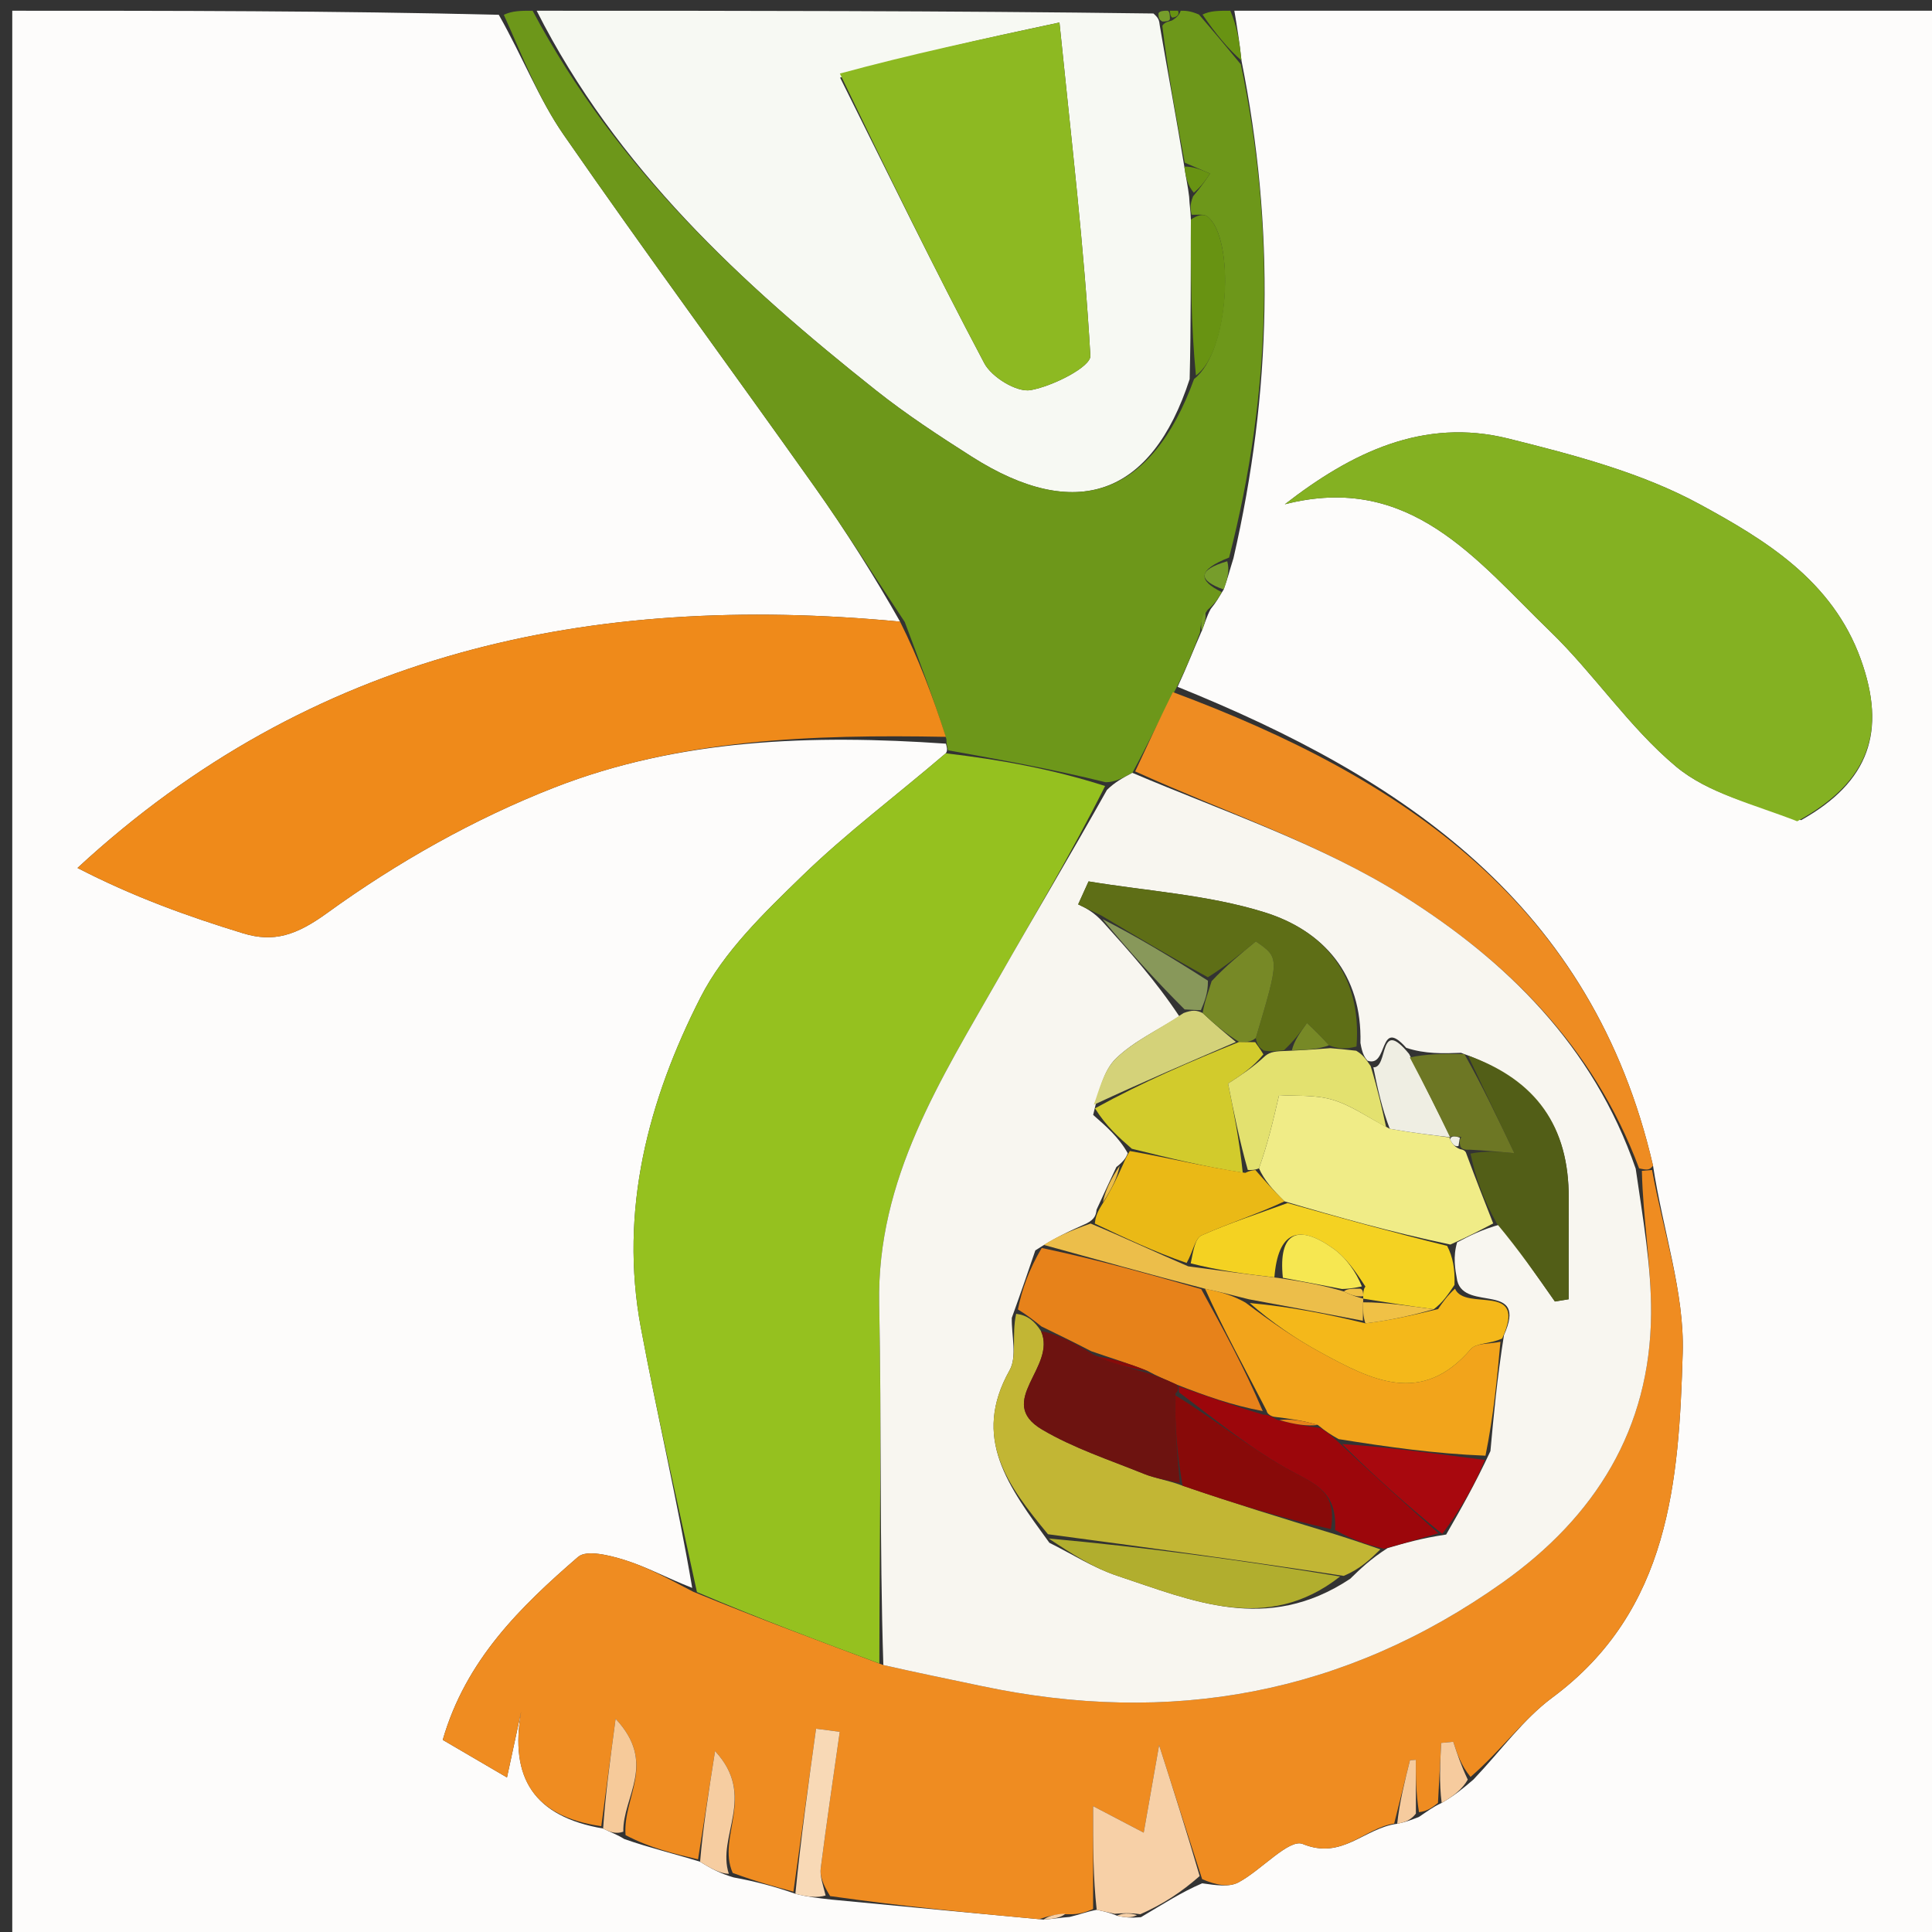 <svg version="1.1" id="Layer_1" xmlns="http://www.w3.org/2000/svg" xmlns:xlink="http://www.w3.org/1999/xlink" x="0px" y="0px"
	 width="100%" viewBox="0 0 180 180" enable-background="new 0 0 180 180" xml:space="preserve">
<rect x="0" y="0" width="180" height="180" fill="#333333" stroke="none"/>
<path fill="#FDFCFB" opacity="1" stroke="none" 
	d="
M115,1 
	C136.985,1 158.97,1 180.978,1 
	C180.978,60.945 180.978,120.89 180.978,180.917 
	C121.095,180.917 61.191,180.917 1.143,180.917 
	C1.143,121 1.143,61 1.143,1 
	C16.083,1 31.073,1 46.472,1.378 
	C48.732,5.366 50.211,9.233 52.501,12.539 
	C60.145,23.576 68.118,34.384 75.882,45.339 
	C78.803,49.46 81.497,53.743 83.856,57.914 
	C54.918,55.182 28.963,60.777 7.22,80.866 
	C12.413,83.547 17.489,85.375 22.642,86.952 
	C25.521,87.834 27.624,87.131 30.478,85.063 
	C36.972,80.359 44.183,76.287 51.654,73.369 
	C63.273,68.831 75.683,68.42 88.127,69.286 
	C88.179,69.499 88.342,69.906 88.113,70.184 
	C83.475,74.155 78.841,77.617 74.727,81.615 
	C71.207,85.036 67.447,88.643 65.268,92.92 
	C60.391,102.492 57.67,112.794 59.709,123.704 
	C61.228,131.83 63.119,139.887 64.492,147.941 
	C62.168,147.034 60.253,145.984 58.209,145.346 
	C56.82,144.912 54.654,144.364 53.86,145.051 
	C48.492,149.696 43.395,154.656 41.25,162.102 
	C43.199,163.242 44.981,164.284 47.234,165.602 
	C47.774,163.097 48.164,161.286 48.554,159.475 
	C47.476,165.617 49.733,169.246 56.192,170.361 
	C56.897,170.728 57.43,170.877 58.172,171.343 
	C60.599,172.184 62.817,172.708 65.227,173.453 
	C66.278,174.117 67.138,174.559 68.358,174.917 
	C70.454,175.302 72.188,175.771 74.104,176.438 
	C75.22,176.733 76.155,176.831 77.509,176.985 
	C84.219,177.629 90.508,178.218 97.234,178.845 
	C98.242,178.772 98.815,178.661 99.656,178.598 
	C100.564,178.383 101.203,178.121 102.177,177.931 
	C102.956,178.103 103.401,178.202 104.074,178.482 
	C104.865,178.675 105.427,178.689 106.3,178.619 
	C108.331,177.418 110.052,176.3 112.002,175.464 
	C113.291,175.644 114.511,175.841 115.382,175.379 
	C117.505,174.251 120.096,171.278 121.374,171.8 
	C125.062,173.306 127.072,170.324 130.174,169.917 
	C130.943,169.761 131.432,169.583 132.208,169.273 
	C132.987,168.752 133.48,168.364 134.318,167.972 
	C135.452,167.327 136.238,166.685 137.281,165.792 
	C139.884,163.057 141.925,160.163 144.627,158.16 
	C155.607,150.017 156.416,137.961 156.773,126.065 
	C156.942,120.411 154.938,114.692 154.007,108.596 
	C148.375,84.235 130.679,72.452 109.714,63.992 
	C110.583,62.129 111.19,60.534 111.966,58.779 
	C112.273,58.036 112.41,57.452 112.799,56.736 
	C113.307,56.122 113.564,55.641 114.007,54.921 
	C114.379,53.905 114.565,53.129 114.919,52.007 
	C118.495,36.476 118.794,21.254 115.663,5.636 
	C115.481,3.853 115.241,2.427 115,1 
M167.803,76.413 
	C174.163,72.85 175.781,68.13 173.361,61.414 
	C170.72,54.091 164.475,50.309 158.378,46.991 
	C152.93,44.025 146.643,42.387 140.551,40.866 
	C132.613,38.884 125.908,42.169 119.706,46.982 
	C131.379,43.992 137.576,52.206 144.381,58.781 
	C148.516,62.775 151.766,67.745 156.14,71.407 
	C159.141,73.919 163.392,74.936 167.803,76.413 
z"/>
<path fill="#F7F9F3" opacity="1" stroke="none" 
	d="
M50,1 
	C69.021,1 88.042,1 107.463,1.257 
	C107.93,1.678 107.998,1.842 108.058,2.403 
	C108.828,6.919 109.605,11.039 110.342,15.525 
	C110.487,16.599 110.674,17.306 110.792,18.347 
	C110.823,19.121 110.922,19.561 110.953,20.463 
	C110.926,25.617 110.966,30.308 110.837,35.324 
	C107.283,46.238 100.206,48.695 90.545,42.552 
	C87.491,40.609 84.444,38.614 81.612,36.367 
	C69.052,26.4 57.381,15.609 50,1 
M78.27,7.232 
	C82.711,16.122 87.051,25.066 91.705,33.843 
	C92.397,35.149 94.733,36.577 96.023,36.347 
	C98.092,35.979 101.645,34.174 101.587,33.147 
	C101.016,23.115 99.825,13.119 98.707,2.097 
	C91.388,3.661 84.808,5.067 78.27,7.232 
z"/>
<path fill="#6D971A" opacity="1" stroke="none" 
	d="
M49.625,1 
	C57.381,15.609 69.052,26.4 81.612,36.367 
	C84.444,38.614 87.491,40.609 90.545,42.552 
	C100.206,48.695 107.283,46.238 111.251,35.308 
	C114.58,32.757 115.073,22.128 112.478,20.16 
	C112.144,19.906 111.514,20.044 111.02,20.001 
	C110.922,19.561 110.823,19.121 111.157,18.29 
	C111.973,17.324 112.355,16.747 112.737,16.171 
	C111.952,15.833 111.167,15.496 110.382,15.158 
	C109.605,11.039 108.828,6.919 108.291,2.402 
	C108.532,2.004 108.999,2 109.218,1.892 
	C109.71,1.584 109.898,1.323 110,1 
	C110.444,1 110.889,1 111.704,1.356 
	C113.251,3.139 114.427,4.566 115.604,5.992 
	C118.794,21.254 118.495,36.476 114.513,51.945 
	C111.52,53.111 111.649,54.095 113.821,55.16 
	C113.564,55.641 113.307,56.122 112.506,56.823 
	C111.907,57.675 111.851,58.306 111.796,58.938 
	C111.19,60.534 110.583,62.129 109.536,64.216 
	C107.983,67.095 106.872,69.483 105.501,72.003 
	C104.554,72.505 103.868,72.875 103.011,72.88 
	C98.007,71.645 93.175,70.776 88.342,69.906 
	C88.342,69.906 88.179,69.499 88.173,68.863 
	C86.876,64.803 85.585,61.377 84.295,57.952 
	C81.497,53.743 78.803,49.46 75.882,45.339 
	C68.118,34.384 60.145,23.576 52.501,12.539 
	C50.211,9.233 48.732,5.366 46.941,1.378 
	C47.75,1 48.5,1 49.625,1 
z"/>
<path fill="#689312" opacity="1" stroke="none" 
	d="
M115.663,5.636 
	C114.427,4.566 113.251,3.139 112.037,1.356 
	C112.75,1 113.5,1 114.625,1 
	C115.241,2.427 115.481,3.853 115.663,5.636 
z"/>
<path fill="#689312" opacity="1" stroke="none" 
	d="
M109.75,1 
	C109.898,1.323 109.71,1.584 109.217,1.642 
	C108.996,1.5 109,1 109,1 
	C109,1 109.5,1 109.75,1 
z"/>
<path fill="#769D2B" opacity="1" stroke="none" 
	d="
M108.75,1 
	C109,1 108.996,1.5 108.997,1.75 
	C108.999,2 108.532,2.004 108.299,2.005 
	C107.998,1.842 107.93,1.678 107.931,1.257 
	C108,1 108.5,1 108.75,1 
z"/>
<path fill="#EF8C21" opacity="1" stroke="none" 
	d="
M153.919,109.003 
	C154.938,114.692 156.942,120.411 156.773,126.065 
	C156.416,137.961 155.607,150.017 144.627,158.16 
	C141.925,160.163 139.884,163.057 137.007,165.553 
	C136.116,164.468 135.756,163.372 135.396,162.276 
	C135.021,162.312 134.647,162.348 134.272,162.385 
	C134.172,164.249 134.072,166.112 133.972,167.976 
	C133.48,168.364 132.987,168.752 132.203,168.836 
	C131.912,167.007 131.912,165.482 131.912,163.958 
	C131.73,163.97 131.548,163.982 131.365,163.995 
	C130.875,165.961 130.384,167.928 129.893,169.894 
	C127.072,170.324 125.062,173.306 121.374,171.8 
	C120.096,171.278 117.505,174.251 115.382,175.379 
	C114.511,175.841 113.291,175.644 111.999,175.072 
	C110.535,170.542 109.302,166.687 107.991,162.589 
	C107.533,165.195 107.063,167.865 106.557,170.744 
	C105.294,170.083 104.14,169.478 101.842,168.275 
	C101.842,172.065 101.842,174.962 101.842,177.859 
	C101.203,178.121 100.564,178.383 99.544,178.345 
	C98.374,178.299 97.586,178.553 96.798,178.806 
	C90.508,178.218 84.219,177.629 77.342,176.654 
	C76.65,175.528 76.375,174.766 76.466,174.052 
	C77.01,169.812 77.638,165.583 78.238,161.35 
	C77.502,161.253 76.766,161.157 76.03,161.06 
	C75.327,166.12 74.624,171.18 73.922,176.241 
	C72.188,175.771 70.454,175.302 68.265,174.496 
	C66.746,171.072 70.541,167.36 66.619,163.143 
	C65.938,167.481 65.487,170.356 65.036,173.232 
	C62.817,172.708 60.599,172.184 58.282,170.974 
	C58.001,167.39 61.263,164.307 57.354,160.136 
	C56.787,164.383 56.403,167.263 56.019,170.142 
	C49.733,169.246 47.476,165.617 48.554,159.475 
	C48.164,161.286 47.774,163.097 47.234,165.602 
	C44.981,164.284 43.199,163.242 41.25,162.102 
	C43.395,154.656 48.492,149.696 53.86,145.051 
	C54.654,144.364 56.82,144.912 58.209,145.346 
	C60.253,145.984 62.168,147.034 64.579,148.296 
	C70.655,150.783 76.291,152.882 82.299,155.128 
	C85.591,155.876 88.512,156.463 91.427,157.081 
	C109.008,160.808 125.283,157.892 140.022,147.422 
	C148.613,141.32 153.749,133.145 153.827,122.409 
	C153.859,117.979 153.069,113.544 152.97,109.081 
	C153.497,109.034 153.708,109.019 153.919,109.003 
M94.563,176.548 
	C94.563,176.548 94.454,176.625 94.563,176.548 
z"/>
<path fill="#95C11F" opacity="1" stroke="none" 
	d="
M81.927,154.982 
	C76.291,152.882 70.655,150.783 64.932,148.329 
	C63.119,139.887 61.228,131.83 59.709,123.704 
	C57.67,112.794 60.391,102.492 65.268,92.92 
	C67.447,88.643 71.207,85.036 74.727,81.615 
	C78.841,77.617 83.475,74.155 88.113,70.184 
	C93.175,70.776 98.007,71.645 102.96,73.23 
	C99.746,79.643 96.353,85.307 93.088,91.044 
	C87.671,100.559 81.676,109.812 81.913,121.488 
	C82.139,132.648 81.939,143.817 81.927,154.982 
z"/>
<path fill="#EF8A1A" opacity="1" stroke="none" 
	d="
M83.856,57.914 
	C85.585,61.377 86.876,64.803 88.121,68.65 
	C75.683,68.42 63.273,68.831 51.654,73.369 
	C44.183,76.287 36.972,80.359 30.478,85.063 
	C27.624,87.131 25.521,87.834 22.642,86.952 
	C17.489,85.375 12.413,83.547 7.22,80.866 
	C28.963,60.777 54.918,55.182 83.856,57.914 
z"/>
<path fill="#84B122" opacity="1" stroke="none" 
	d="
M167.443,76.517 
	C163.392,74.936 159.141,73.919 156.14,71.407 
	C151.766,67.745 148.516,62.775 144.381,58.781 
	C137.576,52.206 131.379,43.992 119.706,46.982 
	C125.908,42.169 132.613,38.884 140.551,40.866 
	C146.643,42.387 152.93,44.025 158.378,46.991 
	C164.475,50.309 170.72,54.091 173.361,61.414 
	C175.781,68.13 174.163,72.85 167.443,76.517 
z"/>
<path fill="#EE8C22" opacity="1" stroke="none" 
	d="
M154.007,108.596 
	C153.708,109.019 153.497,109.034 152.712,108.853 
	C148.439,97.405 140.324,89.516 130.839,83.528 
	C123.108,78.648 114.166,75.685 105.762,71.871 
	C106.872,69.483 107.983,67.095 109.273,64.483 
	C130.679,72.452 148.375,84.235 154.007,108.596 
z"/>
<path fill="#F7D0A7" opacity="1" stroke="none" 
	d="
M102.177,177.931 
	C101.842,174.962 101.842,172.065 101.842,168.275 
	C104.14,169.478 105.294,170.083 106.557,170.744 
	C107.063,167.865 107.533,165.195 107.991,162.589 
	C109.302,166.687 110.535,170.542 111.77,174.789 
	C110.052,176.3 108.331,177.418 106.246,178.344 
	C105.204,178.202 104.525,178.252 103.846,178.302 
	C103.401,178.202 102.956,178.103 102.177,177.931 
z"/>
<path fill="#F8D9B6" opacity="1" stroke="none" 
	d="
M74.104,176.438 
	C74.624,171.18 75.327,166.12 76.03,161.06 
	C76.766,161.157 77.502,161.253 78.238,161.35 
	C77.638,165.583 77.01,169.812 76.466,174.052 
	C76.375,174.766 76.65,175.528 76.922,176.598 
	C76.155,176.831 75.22,176.733 74.104,176.438 
z"/>
<path fill="#F6CDA1" opacity="1" stroke="none" 
	d="
M65.227,173.453 
	C65.487,170.356 65.938,167.481 66.619,163.143 
	C70.541,167.36 66.746,171.072 67.904,174.581 
	C67.138,174.559 66.278,174.117 65.227,173.453 
z"/>
<path fill="#F6CA9A" opacity="1" stroke="none" 
	d="
M56.192,170.361 
	C56.403,167.263 56.787,164.383 57.354,160.136 
	C61.263,164.307 58.001,167.39 58.073,170.657 
	C57.43,170.877 56.897,170.728 56.192,170.361 
z"/>
<path fill="#F6CB9E" opacity="1" stroke="none" 
	d="
M134.318,167.972 
	C134.072,166.112 134.172,164.249 134.272,162.385 
	C134.647,162.348 135.021,162.312 135.396,162.276 
	C135.756,163.372 136.116,164.468 136.75,165.804 
	C136.238,166.685 135.452,167.327 134.318,167.972 
z"/>
<path fill="#F6CB9E" opacity="1" stroke="none" 
	d="
M130.174,169.917 
	C130.384,167.928 130.875,165.961 131.365,163.995 
	C131.548,163.982 131.73,163.97 131.912,163.958 
	C131.912,165.482 131.912,167.007 131.917,168.968 
	C131.432,169.583 130.943,169.761 130.174,169.917 
z"/>
<path fill="#769D2B" opacity="1" stroke="none" 
	d="
M114.007,54.921 
	C111.649,54.095 111.52,53.111 114.343,52.29 
	C114.565,53.129 114.379,53.905 114.007,54.921 
z"/>
<path fill="#F7D1A8" opacity="1" stroke="none" 
	d="
M104.074,178.482 
	C104.525,178.252 105.204,178.202 105.936,178.427 
	C105.427,178.689 104.865,178.675 104.074,178.482 
z"/>
<path fill="#F7D1A8" opacity="1" stroke="none" 
	d="
M97.234,178.845 
	C97.586,178.553 98.374,178.299 99.275,178.298 
	C98.815,178.661 98.242,178.772 97.234,178.845 
z"/>
<path fill="#769D2B" opacity="1" stroke="none" 
	d="
M111.966,58.779 
	C111.851,58.306 111.907,57.675 112.255,56.956 
	C112.41,57.452 112.273,58.036 111.966,58.779 
z"/>
<path fill="#8DB922" opacity="1" stroke="none" 
	d="
M78.249,6.853 
	C84.808,5.067 91.388,3.661 98.707,2.097 
	C99.825,13.119 101.016,23.115 101.587,33.147 
	C101.645,34.174 98.092,35.979 96.023,36.347 
	C94.733,36.577 92.397,35.149 91.705,33.843 
	C87.051,25.066 82.711,16.122 78.249,6.853 
z"/>
<path fill="#689312" opacity="1" stroke="none" 
	d="
M110.953,20.463 
	C111.514,20.044 112.144,19.906 112.478,20.16 
	C115.073,22.128 114.58,32.757 111.42,34.983 
	C110.966,30.308 110.926,25.617 110.953,20.463 
z"/>
<path fill="#689312" opacity="1" stroke="none" 
	d="
M110.342,15.525 
	C111.167,15.496 111.952,15.833 112.737,16.171 
	C112.355,16.747 111.973,17.324 111.225,17.956 
	C110.674,17.306 110.487,16.599 110.342,15.525 
z"/>
<path fill="#F8F6F0" opacity="1" stroke="none" 
	d="
M105.501,72.003 
	C114.166,75.685 123.108,78.648 130.839,83.528 
	C140.324,89.516 148.439,97.405 152.395,108.883 
	C153.069,113.544 153.859,117.979 153.827,122.409 
	C153.749,133.145 148.613,141.32 140.022,147.422 
	C125.283,157.892 109.008,160.808 91.427,157.081 
	C88.512,156.463 85.591,155.876 82.299,155.128 
	C81.939,143.817 82.139,132.648 81.913,121.488 
	C81.676,109.812 87.671,100.559 93.088,91.044 
	C96.353,85.307 99.746,79.643 103.132,73.595 
	C103.868,72.875 104.554,72.505 105.501,72.003 
M131.017,97.626 
	C128.404,94.671 129.385,99.536 127.402,98.818 
	C127.166,98.531 126.931,98.244 126.749,97.171 
	C126.912,90.81 123.336,86.719 117.817,84.997 
	C112.563,83.358 106.901,83.025 101.419,82.118 
	C101.096,82.831 100.772,83.545 100.449,84.259 
	C101.175,84.608 101.902,84.957 102.809,85.96 
	C105.228,88.647 107.647,91.334 109.876,94.692 
	C107.888,95.966 105.662,96.993 103.992,98.597 
	C102.813,99.729 102.387,101.644 101.847,103.875 
	C103.049,104.926 104.25,105.977 105.07,107.446 
	C104.925,107.792 104.78,108.137 104.011,108.728 
	C103.483,109.852 102.955,110.976 102.165,112.701 
	C102.11,113.133 102.056,113.565 101.221,113.992 
	C99.768,114.64 98.315,115.288 96.459,116.499 
	C95.838,118.322 95.216,120.145 94.266,122.783 
	C94.231,124.426 94.775,126.394 94.064,127.658 
	C90.512,133.977 93.923,138.448 97.768,143.737 
	C99.872,144.779 101.888,146.083 104.095,146.815 
	C111.036,149.114 118.031,152.243 125.796,147.091 
	C126.734,146.177 127.672,145.264 129.278,144.232 
	C130.856,143.772 132.433,143.313 134.736,142.969 
	C136.072,140.64 137.407,138.311 138.86,135.194 
	C139.171,131.799 139.481,128.405 140.121,124.392 
	C142.384,119.349 136.491,122.248 135.768,119.324 
	C135.564,118.213 135.359,117.103 135.756,115.749 
	C136.877,115.161 137.997,114.572 139.829,114.062 
	C141.508,116.461 143.187,118.859 144.867,121.258 
	C145.294,121.188 145.722,121.117 146.15,121.047 
	C146.15,117.915 146.136,114.783 146.152,111.651 
	C146.188,104.949 143.148,100.629 136.116,98.089 
	C134.458,98.149 132.799,98.208 131.017,97.626 
z"/>
<path fill="#F7D1A8" opacity="1" stroke="none" 
	d="
M94.509,176.587 
	C94.454,176.625 94.563,176.548 94.509,176.587 
z"/>
<path fill="#C2B634" opacity="1" stroke="none" 
	d="
M97.638,142.941 
	C93.923,138.448 90.512,133.977 94.064,127.658 
	C94.775,126.394 94.231,124.426 94.672,122.403 
	C95.726,122.541 96.374,123.059 96.989,124.019 
	C98.487,127.378 92.666,130.575 97.088,133.187 
	C100.038,134.929 103.38,136.02 106.581,137.316 
	C107.638,137.744 108.804,137.901 110.18,138.42 
	C114.957,140.059 119.474,141.458 124.382,142.944 
	C126.052,143.471 127.33,143.91 128.609,144.35 
	C127.672,145.264 126.734,146.177 125.186,146.821 
	C115.596,145.347 106.617,144.144 97.638,142.941 
z"/>
<path fill="#F0EC87" opacity="1" stroke="none" 
	d="
M139.118,113.983 
	C137.997,114.572 136.877,115.161 135.126,115.952 
	C129.651,114.798 124.806,113.441 119.671,111.926 
	C118.577,110.851 117.774,109.934 117.295,108.847 
	C118.103,106.608 118.586,104.538 119.171,102.027 
	C120.64,102.132 122.493,101.972 124.152,102.464 
	C125.91,102.986 127.484,104.129 129.48,105.165 
	C131.598,105.539 133.375,105.747 135.109,105.977 
	C135.066,105.998 135.016,105.917 135.094,106.143 
	C135.344,106.649 135.573,106.87 136.027,107.064 
	C136.197,107.097 136.539,107.142 136.624,107.507 
	C137.512,109.909 138.315,111.946 139.118,113.983 
z"/>
<path fill="#F2A41B" opacity="1" stroke="none" 
	d="
M139.792,125.01 
	C139.481,128.405 139.171,131.799 138.399,135.624 
	C133.62,135.431 129.302,134.809 124.718,134.079 
	C123.973,133.662 123.493,133.351 122.78,132.761 
	C121.351,132.33 120.155,132.18 118.725,132.001 
	C118.49,131.973 118.062,131.774 118.008,131.434 
	C115.942,127.431 113.928,123.768 112.273,120.071 
	C113.748,120.365 114.864,120.691 116.041,121.361 
	C118.42,123.151 120.673,124.717 123.071,126.019 
	C127.736,128.552 132.444,131.041 137.03,125.693 
	C137.532,125.107 138.851,125.221 139.792,125.01 
z"/>
<path fill="#E7821A" opacity="1" stroke="none" 
	d="
M111.915,120.104 
	C113.928,123.768 115.942,127.431 117.646,131.464 
	C114.833,130.944 112.329,130.054 109.588,128.982 
	C108.611,128.525 107.871,128.252 106.893,127.715 
	C105.086,126.994 103.517,126.535 101.664,125.887 
	C99.927,124.991 98.474,124.284 97.021,123.578 
	C96.374,123.059 95.726,122.541 94.836,121.996 
	C95.216,120.145 95.838,118.322 97.056,116.27 
	C102.407,117.396 107.161,118.75 111.915,120.104 
z"/>
<path fill="#5E6E16" opacity="1" stroke="none" 
	d="
M102.628,85.306 
	C101.902,84.957 101.175,84.608 100.449,84.259 
	C100.772,83.545 101.096,82.831 101.419,82.118 
	C106.901,83.025 112.563,83.358 117.817,84.997 
	C123.336,86.719 126.912,90.81 126.381,97.502 
	C125.329,97.773 124.644,97.714 123.821,97.389 
	C123.045,96.52 122.407,95.916 121.769,95.313 
	C121.168,96.14 120.566,96.967 119.625,97.846 
	C118.827,97.94 118.369,97.981 117.74,97.877 
	C117.312,97.57 117.104,97.359 117.003,96.708 
	C119.227,89.237 119.227,89.237 117.003,87.709 
	C115.508,88.935 114.193,90.013 112.534,91.048 
	C109.003,89.105 105.815,87.206 102.628,85.306 
z"/>
<path fill="#525E17" opacity="1" stroke="none" 
	d="
M139.473,114.023 
	C138.315,111.946 137.512,109.909 137.003,107.479 
	C138.435,107.193 139.572,107.299 141.087,107.44 
	C139.462,104.021 138.112,101.179 136.762,98.337 
	C143.148,100.629 146.188,104.949 146.152,111.651 
	C146.136,114.783 146.15,117.915 146.15,121.047 
	C145.722,121.117 145.294,121.188 144.867,121.258 
	C143.187,118.859 141.508,116.461 139.473,114.023 
z"/>
<path fill="#F4D222" opacity="1" stroke="none" 
	d="
M119.96,112.084 
	C124.806,113.441 129.651,114.798 134.826,116.073 
	C135.359,117.103 135.564,118.213 135.511,119.715 
	C134.831,120.725 134.407,121.345 133.582,121.978 
	C131.125,121.658 129.068,121.324 127.006,120.995 
	C127,121 127.011,120.989 127.009,120.762 
	C127.007,120.535 127.014,120.08 127.214,119.873 
	C126.349,118.533 125.435,117.188 124.192,116.307 
	C120.92,113.986 119.073,114.783 118.731,119.005 
	C115.895,118.687 113.487,118.352 110.935,117.703 
	C111.163,116.602 111.338,115.372 111.941,115.103 
	C114.545,113.943 117.276,113.065 119.96,112.084 
z"/>
<path fill="#D2CB2C" opacity="1" stroke="none" 
	d="
M116.946,97.098 
	C117.104,97.359 117.312,97.57 117.709,98.23 
	C116.715,99.463 115.581,100.199 114.419,100.953 
	C114.95,103.621 115.484,106.301 115.783,109.253 
	C112.183,108.694 108.817,107.861 105.451,107.028 
	C104.25,105.977 103.049,104.926 102.018,103.262 
	C106.509,100.793 110.829,98.936 115.447,97.074 
	C116.145,97.079 116.546,97.089 116.946,97.098 
z"/>
<path fill="#9C060B" opacity="1" stroke="none" 
	d="
M109.825,129.164 
	C112.329,130.054 114.833,130.944 117.7,131.804 
	C118.062,131.774 118.49,131.973 118.965,132.274 
	C120.631,132.729 121.822,132.885 123.013,133.04 
	C123.493,133.351 123.973,133.662 124.773,134.432 
	C128.066,137.545 131.038,140.199 134.011,142.853 
	C132.433,143.313 130.856,143.772 128.944,144.291 
	C127.33,143.91 126.052,143.471 124.384,142.544 
	C124.581,139.114 122.707,138.34 120.455,137.135 
	C116.707,135.132 113.37,132.361 109.855,129.726 
	C109.849,129.539 109.825,129.164 109.825,129.164 
z"/>
<path fill="#F4B81A" opacity="1" stroke="none" 
	d="
M133.983,121.964 
	C134.407,121.345 134.831,120.725 135.559,120.063 
	C136.491,122.248 142.384,119.349 139.956,124.701 
	C138.851,125.221 137.532,125.107 137.03,125.693 
	C132.444,131.041 127.736,128.552 123.071,126.019 
	C120.673,124.717 118.42,123.151 116.435,121.399 
	C120.171,121.747 123.572,122.399 127.21,123.292 
	C129.625,123.01 131.804,122.487 133.983,121.964 
z"/>
<path fill="#EAB916" opacity="1" stroke="none" 
	d="
M105.261,107.237 
	C108.817,107.861 112.183,108.694 116.021,109.275 
	C116.493,109.024 116.97,109.016 116.97,109.016 
	C117.774,109.934 118.577,110.851 119.671,111.926 
	C117.276,113.065 114.545,113.943 111.941,115.103 
	C111.338,115.372 111.163,116.602 110.556,117.667 
	C107.548,116.628 104.775,115.313 102.001,113.997 
	C102.056,113.565 102.11,113.133 102.621,112.311 
	C103.596,110.775 104.115,109.629 104.634,108.482 
	C104.78,108.137 104.925,107.792 105.261,107.237 
z"/>
<path fill="#B1AE2E" opacity="1" stroke="none" 
	d="
M97.703,143.339 
	C106.617,144.144 115.596,145.347 124.854,146.877 
	C118.031,152.243 111.036,149.114 104.095,146.815 
	C101.888,146.083 99.872,144.779 97.703,143.339 
z"/>
<path fill="#E3E16F" opacity="1" stroke="none" 
	d="
M117.295,108.847 
	C116.97,109.016 116.493,109.024 116.255,109.002 
	C115.484,106.301 114.95,103.621 114.419,100.953 
	C115.581,100.199 116.715,99.463 117.88,98.375 
	C118.369,97.981 118.827,97.94 120.023,97.903 
	C121.827,97.823 122.893,97.739 123.959,97.654 
	C124.644,97.714 125.329,97.773 126.354,97.894 
	C126.931,98.244 127.166,98.531 127.699,99.319 
	C128.377,101.547 128.758,103.274 129.139,105 
	C127.484,104.129 125.91,102.986 124.152,102.464 
	C122.493,101.972 120.64,102.132 119.171,102.027 
	C118.586,104.538 118.103,106.608 117.295,108.847 
z"/>
<path fill="#ECBE4A" opacity="1" stroke="none" 
	d="
M101.611,113.994 
	C104.775,115.313 107.548,116.628 110.701,117.981 
	C113.487,118.352 115.895,118.687 119.093,119.062 
	C121.599,119.433 123.314,119.764 125.203,120.321 
	C125.922,120.695 126.466,120.842 127.011,120.989 
	C127.011,120.989 127,121 127.001,121.338 
	C126.992,122.135 126.983,122.593 126.973,123.051 
	C123.572,122.399 120.171,121.747 116.375,121.056 
	C114.864,120.691 113.748,120.365 112.273,120.071 
	C107.161,118.75 102.407,117.396 97.258,115.989 
	C98.315,115.288 99.768,114.64 101.611,113.994 
z"/>
<path fill="#A8080E" opacity="1" stroke="none" 
	d="
M134.373,142.911 
	C131.038,140.199 128.066,137.545 125.039,134.538 
	C129.302,134.809 133.62,135.431 138.34,136.018 
	C137.407,138.311 136.072,140.64 134.373,142.911 
z"/>
<path fill="#D4D279" opacity="1" stroke="none" 
	d="
M115.148,97.079 
	C110.829,98.936 106.509,100.793 101.907,102.93 
	C102.387,101.644 102.813,99.729 103.992,98.597 
	C105.662,96.993 107.888,95.966 110.273,94.382 
	C111.075,94.088 111.479,94.102 112.05,94.383 
	C113.193,95.459 114.171,96.269 115.148,97.079 
z"/>
<path fill="#EFEEE3" opacity="1" stroke="none" 
	d="
M129.48,105.165 
	C128.758,103.274 128.377,101.547 127.952,99.438 
	C129.385,99.536 128.404,94.671 131.286,98.198 
	C132.754,101.166 133.953,103.561 135.151,105.956 
	C133.375,105.747 131.598,105.539 129.48,105.165 
z"/>
<path fill="#6D7724" opacity="1" stroke="none" 
	d="
M135.109,105.977 
	C133.953,103.561 132.754,101.166 131.347,98.519 
	C132.799,98.208 134.458,98.149 136.439,98.213 
	C138.112,101.179 139.462,104.021 141.087,107.44 
	C139.572,107.299 138.435,107.193 136.919,107.114 
	C136.539,107.142 136.197,107.097 136.056,106.802 
	C135.949,106.334 135.983,106.161 136.147,105.928 
	C136.189,105.906 136.101,105.944 135.768,105.902 
	C135.354,105.854 135.185,105.886 135.016,105.917 
	C135.016,105.917 135.066,105.998 135.109,105.977 
z"/>
<path fill="#88985A" opacity="1" stroke="none" 
	d="
M111.884,94.117 
	C111.479,94.102 111.075,94.088 110.368,94.047 
	C107.647,91.334 105.228,88.647 102.719,85.633 
	C105.815,87.206 109.003,89.105 112.54,91.369 
	C112.554,92.528 112.219,93.323 111.884,94.117 
z"/>
<path fill="#ECBE4A" opacity="1" stroke="none" 
	d="
M104.323,108.605 
	C104.115,109.629 103.596,110.775 102.752,112.011 
	C102.955,110.976 103.483,109.852 104.323,108.605 
z"/>
<path fill="#6D1310" opacity="1" stroke="none" 
	d="
M109.588,128.982 
	C109.825,129.164 109.849,129.539 109.517,129.824 
	C109.43,132.799 109.675,135.491 109.92,138.182 
	C108.804,137.901 107.638,137.744 106.581,137.316 
	C103.38,136.02 100.038,134.929 97.088,133.187 
	C92.666,130.575 98.487,127.378 96.989,124.019 
	C98.474,124.284 99.927,124.991 101.856,126.196 
	C103.931,127.122 105.531,127.55 107.13,127.978 
	C107.871,128.252 108.611,128.525 109.588,128.982 
z"/>
<path fill="#880A09" opacity="1" stroke="none" 
	d="
M110.18,138.42 
	C109.675,135.491 109.43,132.799 109.523,130.011 
	C113.37,132.361 116.707,135.132 120.455,137.135 
	C122.707,138.34 124.581,139.114 123.993,142.457 
	C119.474,141.458 114.957,140.059 110.18,138.42 
z"/>
<path fill="#EFEEE3" opacity="1" stroke="none" 
	d="
M135.094,106.143 
	C135.185,105.886 135.354,105.854 135.761,105.911 
	C135.999,105.999 136.016,105.989 136.016,105.989 
	C135.983,106.161 135.949,106.334 135.887,106.769 
	C135.573,106.87 135.344,106.649 135.094,106.143 
z"/>
<path fill="#E7821A" opacity="1" stroke="none" 
	d="
M122.78,132.761 
	C121.822,132.885 120.631,132.729 119.199,132.301 
	C120.155,132.18 121.351,132.33 122.78,132.761 
z"/>
<path fill="#880A09" opacity="1" stroke="none" 
	d="
M106.893,127.715 
	C105.531,127.55 103.931,127.122 102.14,126.385 
	C103.517,126.535 105.086,126.994 106.893,127.715 
z"/>
<path fill="#778926" opacity="1" stroke="none" 
	d="
M112.05,94.383 
	C112.219,93.323 112.554,92.528 112.884,91.412 
	C114.193,90.013 115.508,88.935 117.003,87.709 
	C119.227,89.237 119.227,89.237 117.003,96.708 
	C116.546,97.089 116.145,97.079 115.447,97.074 
	C114.171,96.269 113.193,95.459 112.05,94.383 
z"/>
<path fill="#778926" opacity="1" stroke="none" 
	d="
M123.821,97.389 
	C122.893,97.739 121.827,97.823 120.363,97.851 
	C120.566,96.967 121.168,96.14 121.769,95.313 
	C122.407,95.916 123.045,96.52 123.821,97.389 
z"/>
<path fill="#F6E751" opacity="1" stroke="none" 
	d="
M125.029,120.094 
	C123.314,119.764 121.599,119.433 119.522,119.046 
	C119.073,114.783 120.92,113.986 124.192,116.307 
	C125.435,117.188 126.349,118.533 126.883,119.854 
	C125.911,120.06 125.47,120.077 125.029,120.094 
z"/>
<path fill="#F0C146" opacity="1" stroke="none" 
	d="
M127.21,123.292 
	C126.983,122.593 126.992,122.135 127.006,121.333 
	C129.068,121.324 131.125,121.658 133.582,121.978 
	C131.804,122.487 129.625,123.01 127.21,123.292 
z"/>
<path fill="#F0C146" opacity="1" stroke="none" 
	d="
M125.203,120.321 
	C125.47,120.077 125.911,120.06 126.683,120.061 
	C127.014,120.08 127.007,120.535 127.009,120.762 
	C126.466,120.842 125.922,120.695 125.203,120.321 
z"/>
<path fill="#525E17" opacity="1" stroke="none" 
	d="
M136.006,105.99 
	C136.101,105.944 136.189,105.906 136.147,105.928 
	C136.016,105.989 135.999,105.999 136.006,105.99 
z"/>
</svg>